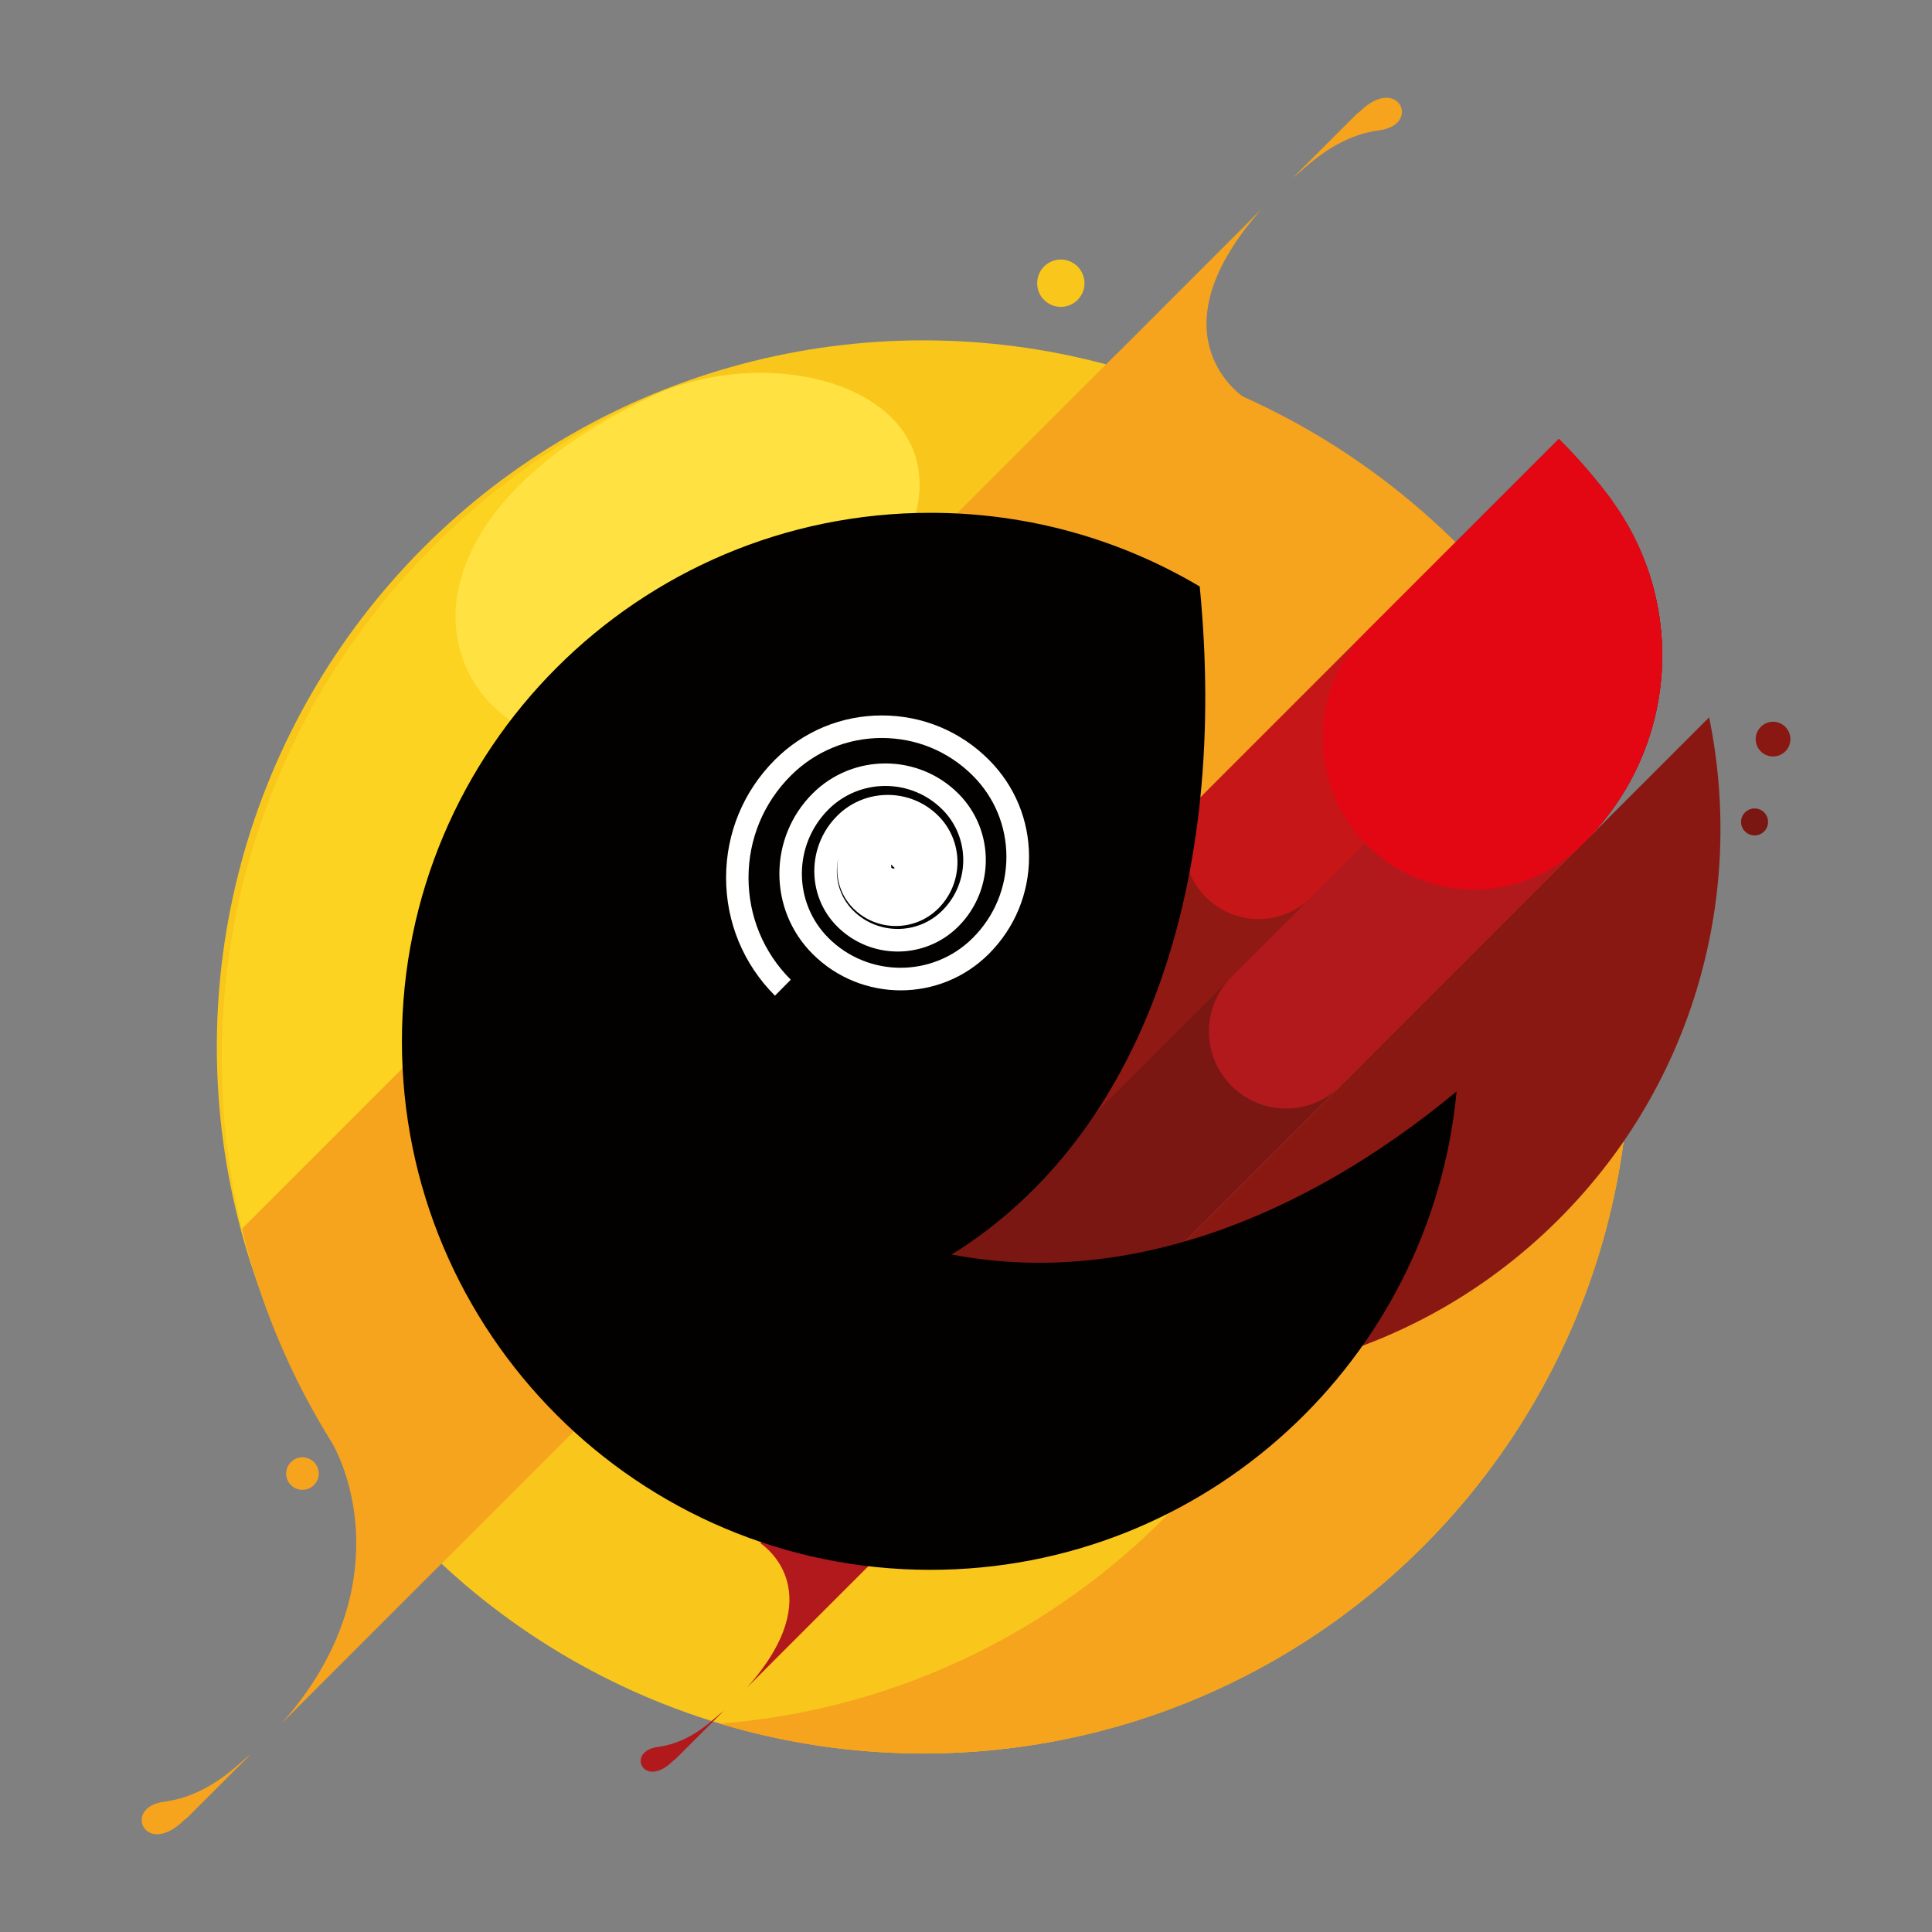 <?xml version="1.0" encoding="utf-8"?>
<!-- Generator: Adobe Illustrator 24.1.1, SVG Export Plug-In . SVG Version: 6.00 Build 0)  -->
<svg version="1.1" id="Capa_1" xmlns="http://www.w3.org/2000/svg" xmlns:xlink="http://www.w3.org/1999/xlink" x="0px" y="0px"
	 viewBox="0 0 376.3 376.3" style="enable-background:new 0 0 376.3 376.3;" xml:space="preserve">
<rect x="0" y="0" width="376.3" height="376.3" fill="#808080" stroke="none"/>
<style type="text/css">
	.st0{fill:#F9C61B;}
	.st1{fill:#F6A31E;}
	.st2{fill:#FDD321;}
	.st3{fill:#FFE141;}
	.st4{fill:#891812;}
	.st5{fill:#911913;}
	.st6{fill:#7A1713;}
	.st7{fill:#B2191D;}
	.st8{fill:#C71618;}
	.st9{fill:#E30613;}
	.st10{fill:#020100;}
	.st11{fill:#FFFFFF;}
</style>
<g>
	<circle class="st0" cx="179.85" cy="203.91" r="137.62"/>
	<path class="st1" d="M276.55,106.01l-26.66,26.17c10.85,19.68,17.03,42.29,17.03,66.35c0,72.35-55.83,131.65-126.75,137.19
		c12.56,3.78,25.88,5.82,39.67,5.82c76,0,137.62-61.61,137.62-137.62C317.46,165.61,301.81,130.96,276.55,106.01z"/>
	<circle class="st1" cx="58.91" cy="287.01" r="3.17"/>
	<g>
		<path class="st1" d="M47.14,239.3c5.88,24.42,18.35,47.58,37.41,66.64l199.65-199.65c-19.06-19.06-42.22-31.53-66.64-37.41
			L47.14,239.3z"/>
		<path class="st2" d="M129.08,76.25l-0.01-0.05c-16.18,6.88-31.33,16.9-44.53,30.09c-36.07,36.07-48.54,86.8-37.41,133.01
			L167.83,118.6C199.46,81.17,157.47,64.72,129.08,76.25z"/>
		<g>
			<g>
				<path class="st1" d="M268.65,25.38c8.28-1.1,3.68-10.93-3.72-3.72c-0.26,0.25-0.47,0.4-0.62,0.47l-12.49,12.49
					C254.42,32.63,259.89,26.55,268.65,25.38z"/>
				<path class="st1" d="M245.81,40.62l-75.09,75.09l16.75,16.75l54.96-54.96C241.04,76.57,224.48,64.63,245.81,40.62z"/>
			</g>
		</g>
		<circle class="st0" cx="206.62" cy="55.16" r="4.61"/>
		<path class="st3" d="M129.08,76.25c29.77-12.1,74.51,6.59,33.57,48C106.65,180.88,46.97,113.24,129.08,76.25z"/>
	</g>
	<g>
		<g>
			<path class="st1" d="M32,350.92c-8.28,1.1-3.68,10.93,3.72,3.72c0.26-0.25,0.47-0.4,0.62-0.47l12.49-12.49
				C46.23,343.67,40.76,349.75,32,350.92z"/>
			<path class="st1" d="M54.84,335.68l75.09-75.09l-16.75-16.75l-49.97,34.8C69.48,287.58,76.18,311.67,54.84,335.68z"/>
		</g>
	</g>
	<g>
		<path class="st4" d="M205.89,266.72c34.21,7.04,71.19-2.71,97.74-29.26c26.55-26.55,36.29-63.52,29.26-97.74L205.89,266.72z"/>
		<path class="st5" d="M314.13,97.75l0.03-0.03c-3.15-4.27-6.66-8.36-10.53-12.22L170.36,218.77c-9.06,9.06-9.06,23.76,0,32.82
			c1.4,1.4,2.94,2.58,4.57,3.55c9.78,5.51,20.23,9.38,30.96,11.59l102.86-102.86C326.76,145.85,328.56,117.76,314.13,97.75z"/>
		<circle class="st4" cx="345.34" cy="143.96" r="3.38"/>
		<circle class="st6" cx="341.74" cy="160.09" r="2.63"/>
		<path class="st6" d="M174.99,255.17c9.76,5.49,20.19,9.35,30.9,11.56l102.86-102.86c14.66-14.66,18.57-35.98,11.75-54.21
			L174.99,255.17z"/>
		<path class="st7" d="M320.49,109.63l-80.62,80.62c-5.87,5.87-5.87,15.38,0,21.25l0,0c5.87,5.87,15.38,5.87,21.25,0l47.63-47.63
			C323.42,149.2,327.33,127.86,320.49,109.63z"/>
		<path class="st8" d="M255.41,174.75l65.09-65.09c-1.56-4.17-3.69-8.18-6.37-11.91l0.03-0.03c-3.15-4.27-6.66-8.36-10.53-12.22
			l-68.74,68.74c-5.67,5.67-5.67,14.85,0,20.52l0,0C240.56,180.41,249.74,180.41,255.41,174.75z"/>
		<path class="st9" d="M314.13,97.75l0.03-0.03c-3.15-4.27-6.66-8.36-10.53-12.22l-37.35,37.35c-11.53,11.53-11.53,30.22,0,41.75
			l0,0c11.53,11.53,30.22,11.53,41.75,0l0.75-0.75C326.77,145.82,328.55,117.75,314.13,97.75z"/>
		<g>
			<path class="st7" d="M128.15,340.25c-6.31,0.84-2.8,8.32,2.83,2.83c0.2-0.19,0.35-0.3,0.48-0.36l9.51-9.51
				C138.98,334.73,134.82,339.36,128.15,340.25z"/>
			<path class="st7" d="M145.53,328.65l57.16-57.16l-12.75-12.75l-41.84,41.84C149.16,301.28,161.77,310.37,145.53,328.65z"/>
		</g>
	</g>
	<g>
		<path class="st10" d="M185.38,244.34c37.55-23.36,53.93-72.84,48.29-130.11c-15.36-9.11-33.29-14.35-52.45-14.35
			c-56.85,0-102.94,46.09-102.94,102.94c0,56.85,46.09,102.94,102.94,102.94c53.56,0,97.56-40.9,102.48-93.17
			C252.62,238.34,217.85,250.61,185.38,244.34z"/>
		<g>
			<path class="st11" d="M150.94,193.93c-6.14-6.14-9.52-14.3-9.52-22.98c0-8.68,3.38-16.84,9.52-22.97
				c5.56-5.57,12.96-8.63,20.83-8.63c7.87,0,15.27,3.06,20.83,8.63c5.05,5.05,7.83,11.76,7.83,18.9s-2.78,13.86-7.83,18.91
				c-9.47,9.47-24.87,9.47-34.34,0c-8.61-8.61-8.61-22.61,0-31.22c7.83-7.83,20.57-7.83,28.4,0c7.13,7.13,7.13,18.74,0,25.88
				c-6.51,6.51-17.09,6.51-23.6,0c-5.94-5.94-5.94-15.61,0-21.55c5.43-5.43,14.27-5.43,19.7,0c4.97,4.98,4.97,13.07,0,18.04
				c-4.56,4.56-11.99,4.56-16.55,0c-2.7-2.7-3.66-6.49-2.88-9.96c-0.91,3.59,0.03,7.56,2.83,10.36c4.79,4.79,12.59,4.79,17.39,0
				c5.42-5.42,5.42-14.24,0-19.67c-6.12-6.12-16.08-6.12-22.2,0c-6.89,6.9-6.89,18.11,0,25.01c7.76,7.76,20.37,7.75,28.13,0
				c4.22-4.22,6.54-9.83,6.54-15.8c0-5.97-2.32-11.58-6.54-15.8c-4.74-4.74-11.03-7.34-17.73-7.34c-6.7,0-12.99,2.61-17.73,7.34
				c-5.31,5.31-8.23,12.36-8.23,19.87c0,7.51,2.92,14.56,8.23,19.87L150.94,193.93z M173.6,168.41c-0.07,0.09-0.06,0.23,0.02,0.31
				c-0.06,0.09-0.06,0.23,0.03,0.31c0.17,0.17,0.44,0.19,0.63,0.06L173.6,168.41z"/>
		</g>
	</g>
</g>
</svg>
